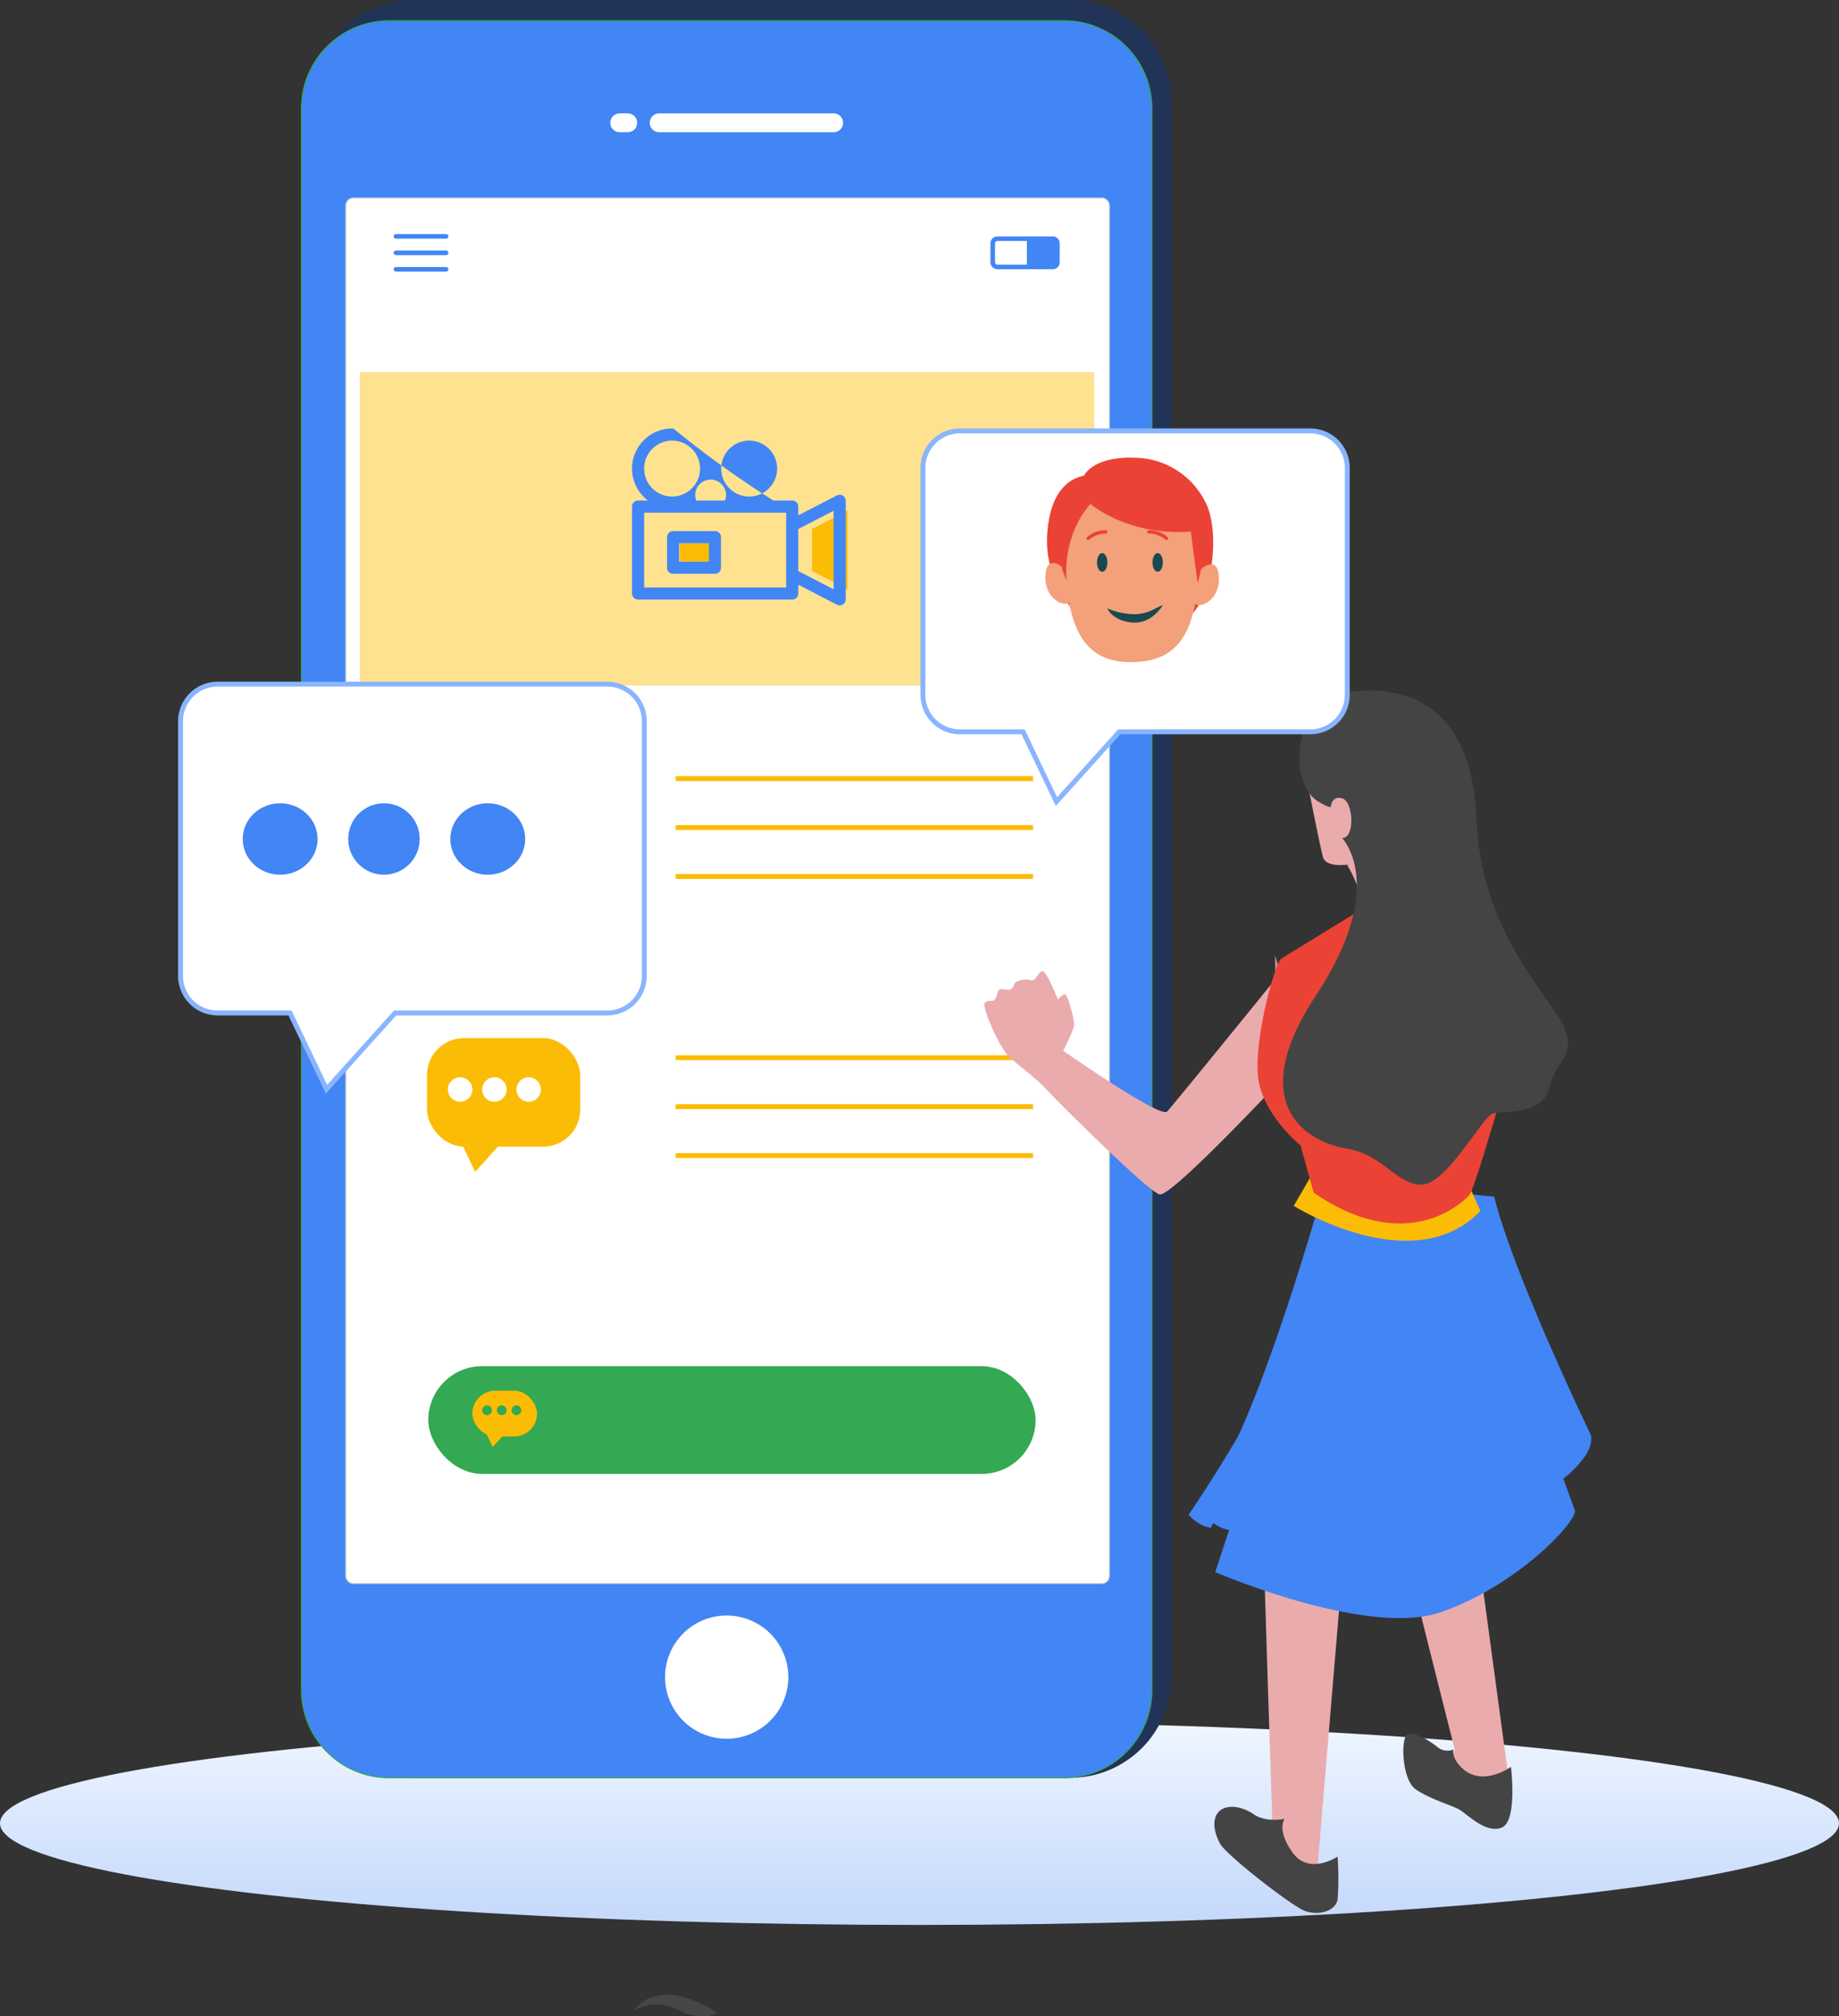 <svg xmlns="http://www.w3.org/2000/svg" xmlns:xlink="http://www.w3.org/1999/xlink" width="375.507" height="411.767" viewBox="0 0 375.507 411.767">
  <rect x="0" y="0" width="375.507" height="411.767" fill="#333333" stroke="none"/>
  <defs>
    <linearGradient id="linear-gradient" x1="0.5" x2="0.5" y2="1" gradientUnits="objectBoundingBox">
      <stop offset="0" stop-color="#eff6ff"/>
      <stop offset="1" stop-color="#c4d8fb"/>
    </linearGradient>
  </defs>
  <g id="Group_6150" data-name="Group 6150" transform="translate(-1275.547 -1969)">
    <ellipse id="floor" cx="187.754" cy="20.755" rx="187.754" ry="20.755" transform="translate(1275.547 2320.598)" fill="url(#linear-gradient)"/>
    <g id="Group_5777" data-name="Group 5777" transform="translate(-332 1026)">
      <g id="Group_5761" data-name="Group 5761" transform="translate(-9566 1668)">
        <path id="Rectangle_1012" data-name="Rectangle 1012" d="M20.4,0H155.032a20.661,20.661,0,0,1,20.4,20.907V342.156a20.661,20.661,0,0,1-20.4,20.907H20.4A20.661,20.661,0,0,1,0,342.155V20.907A20.661,20.661,0,0,1,20.4,0Z" transform="translate(11237.306 -725)" fill="#213458"/>
        <path id="Path_11118" data-name="Path 11118" d="M17.915,0H155.743a17.916,17.916,0,0,1,17.916,17.916V340.908a17.915,17.915,0,0,1-17.915,17.915H17.915A17.915,17.915,0,0,1,0,340.908V17.915A17.915,17.915,0,0,1,17.915,0Z" transform="translate(11235.101 -720.761)" fill="#4285f4" stroke="#34a853" stroke-width="0.2"/>
        <path id="Path_11117" data-name="Path 11117" d="M1.568,0h152.76A1.568,1.568,0,0,1,155.9,1.568v279.8a1.568,1.568,0,0,1-1.568,1.568H1.568A1.568,1.568,0,0,1,0,281.363V1.568A1.568,1.568,0,0,1,1.568,0Z" transform="translate(11244.164 -684.558)" fill="#fff" stroke="#d5d5d5" stroke-width="0.2"/>
        <path id="Path_7953" data-name="Path 7953" d="M9.982,3.847A1.923,1.923,0,1,1,9.982,0H45.609a1.923,1.923,0,1,1,0,3.847ZM3.563,0a1.923,1.923,0,1,1,0,3.847H1.924A1.923,1.923,0,1,1,1.924,0Z" transform="translate(11298.163 -701.845)" fill="#fff" fill-rule="evenodd"/>
        <path id="Path_7954" data-name="Path 7954" d="M12.585,25.169A12.584,12.584,0,1,0,0,12.585,12.584,12.584,0,0,0,12.585,25.169Z" transform="translate(11309.346 -395.083)" fill="#fff" fill-rule="evenodd"/>
        <g id="Group_1705" data-name="Group 1705" transform="translate(11253.931 -677.197)">
          <path id="Path_7967" data-name="Path 7967" d="M.465.936A.468.468,0,1,1,.465,0H10.7a.468.468,0,0,1,0,.936Zm0,6.722a.466.466,0,0,1,0-.932H10.7a.466.466,0,0,1,0,.932Zm0-3.361a.468.468,0,1,1,0-.936H10.7a.468.468,0,0,1,0,.936Z" transform="translate(0.003 0)" fill="#4285f4" fill-rule="evenodd"/>
          <path id="Path_7968" data-name="Path 7968" d="M13.725.418ZM1.419.932H7.428V5.769H1.419a.471.471,0,0,1-.341-.142.479.479,0,0,1-.147-.341V1.419A.488.488,0,0,1,1.419.932ZM12.722,0H1.419A1.424,1.424,0,0,0,0,1.419V5.286A1.424,1.424,0,0,0,1.419,6.7h11.3a1.416,1.416,0,0,0,.971-.388l.032-.029a1.419,1.419,0,0,0,.416-1V1.419A1.422,1.422,0,0,0,12.722,0Z" transform="translate(121.857 0.477)" fill="#4285f4" fill-rule="evenodd"/>
        </g>
      </g>
      <g id="Group_5776" data-name="Group 5776">
        <g id="Group_5774" data-name="Group 5774">
          <rect id="Rectangle_1315" data-name="Rectangle 1315" width="150" height="64" transform="translate(1681 1019)" fill="#ffe28f"/>
          <rect id="Rectangle_339" data-name="Rectangle 339" width="6.071" height="3.771" transform="translate(1746.365 1053.938)" fill="#fbbc05"/>
          <path id="Path_5888" data-name="Path 5888" d="M1170.21,519.171l7.218,3.724V506.85l-7.218,3.723Z" transform="translate(603.168 540.454)" fill="#fbbc05"/>
          <path id="Path_5889" data-name="Path 5889" d="M3581.027,1233.72h8.545a1.236,1.236,0,0,0,1.236-1.237v-6.246a1.236,1.236,0,0,0-1.236-1.237h-8.545a1.237,1.237,0,0,0-1.237,1.237v6.244a1.237,1.237,0,0,0,1.237,1.24Zm1.237-6.245h6.072v3.771h-6.072Z" transform="translate(-1836.042 -173.538)" fill="#4285f4"/>
          <path id="Path_5890" data-name="Path 5890" d="M3546.852,1018.4a1.237,1.237,0,0,0-1.21-.043l-7.888,4.069v-1.793a1.236,1.236,0,0,0-1.237-1.237h-3.852a204.442,204.442,0,0,1-20.422-14.707,8.181,8.181,0,0,0-5.18,14.707h-2.011a1.237,1.237,0,0,0-1.237,1.237v17.75a1.237,1.237,0,0,0,1.237,1.237h31.47a1.237,1.237,0,0,0,1.237-1.237v-1.793l7.888,4.069a1.237,1.237,0,0,0,1.8-1.1v-20.1A1.237,1.237,0,0,0,3546.852,1018.4Zm-19.122-11.236a5.708,5.708,0,1,1-5.708,5.708,5.708,5.708,0,0,1,5.708-5.708Zm-4.937,12.232h-5.861a3.142,3.142,0,1,1,5.86,0Zm-16.508-6.522a5.708,5.708,0,1,1,5.708,5.708,5.708,5.708,0,0,1-5.708-5.708Zm29,11.582v12.691h-29v-15.276h29Zm9.69,13.074-7.218-3.722v-8.6l7.218-3.723Z" transform="translate(-1767.208 25.821)" fill="#4285f4"/>
          <g id="Group_5773" data-name="Group 5773">
            <g id="Group_5772" data-name="Group 5772">
              <g id="Group_5764" data-name="Group 5764" transform="translate(0 -0.221)">
                <rect id="Rectangle_1316" data-name="Rectangle 1316" width="31.273" height="22.176" rx="7.56" transform="translate(1694.736 1098.221)" fill="#fbbc05"/>
                <path id="Path_13269" data-name="Path 13269" d="M2497.37,2663.114l5.087,10.634,9.8-10.887Z" transform="translate(-797.88 -1548.207)" fill="#fbbc05"/>
              </g>
              <g id="Group_5771" data-name="Group 5771">
                <circle id="Ellipse_411" data-name="Ellipse 411" cx="2.5" cy="2.5" r="2.5" transform="translate(1699 1106)" fill="#fff"/>
                <circle id="Ellipse_412" data-name="Ellipse 412" cx="2.5" cy="2.5" r="2.5" transform="translate(1706 1106)" fill="#fff"/>
                <circle id="Ellipse_413" data-name="Ellipse 413" cx="2.5" cy="2.5" r="2.5" transform="translate(1713 1106)" fill="#fff"/>
              </g>
            </g>
            <g id="Group_5763" data-name="Group 5763" transform="translate(0 -0.5)">
              <line id="Line_310" data-name="Line 310" x2="73" transform="translate(1745.5 1102.5)" fill="none" stroke="#fbbc05" stroke-width="1"/>
              <line id="Line_311" data-name="Line 311" x2="73" transform="translate(1745.5 1112.5)" fill="none" stroke="#fbbc05" stroke-width="1"/>
              <line id="Line_312" data-name="Line 312" x2="73" transform="translate(1745.5 1122.5)" fill="none" stroke="#fbbc05" stroke-width="1"/>
            </g>
            <g id="Group_5766" data-name="Group 5766" transform="translate(0 56.5)">
              <line id="Line_310-2" data-name="Line 310" x2="73" transform="translate(1745.5 1102.5)" fill="none" stroke="#fbbc05" stroke-width="1"/>
              <line id="Line_311-2" data-name="Line 311" x2="73" transform="translate(1745.5 1112.5)" fill="none" stroke="#fbbc05" stroke-width="1"/>
              <line id="Line_312-2" data-name="Line 312" x2="73" transform="translate(1745.5 1122.5)" fill="none" stroke="#fbbc05" stroke-width="1"/>
            </g>
            <g id="Group_5768" data-name="Group 5768">
              <g id="Group_5765" data-name="Group 5765" transform="translate(0 56.779)">
                <rect id="Rectangle_1316-2" data-name="Rectangle 1316" width="31.273" height="22.176" rx="7.56" transform="translate(1694.736 1098.221)" fill="#fbbc05"/>
                <path id="Path_13269-2" data-name="Path 13269" d="M2497.37,2663.114l5.087,10.634,9.8-10.887Z" transform="translate(-797.88 -1548.207)" fill="#fbbc05"/>
              </g>
              <g id="Group_5767" data-name="Group 5767">
                <circle id="Ellipse_414" data-name="Ellipse 414" cx="2.5" cy="2.5" r="2.5" transform="translate(1699 1163)" fill="#fff"/>
                <circle id="Ellipse_415" data-name="Ellipse 415" cx="2.5" cy="2.5" r="2.5" transform="translate(1706 1163)" fill="#fff"/>
                <circle id="Ellipse_416" data-name="Ellipse 416" cx="2.5" cy="2.5" r="2.5" transform="translate(1713 1163)" fill="#fff"/>
              </g>
            </g>
          </g>
        </g>
        <g id="Group_5775" data-name="Group 5775">
          <rect id="Rectangle_1317" data-name="Rectangle 1317" width="124" height="22" rx="11" transform="translate(1695 1222)" fill="#34a853"/>
          <g id="Group_5770" data-name="Group 5770" transform="translate(0 2)">
            <g id="Group_5765-2" data-name="Group 5765" transform="translate(1704 1225)">
              <rect id="Rectangle_1316-3" data-name="Rectangle 1316" width="13.203" height="9.362" rx="4.681" transform="translate(0 0)" fill="#fbbc05"/>
              <path id="Path_13269-3" data-name="Path 13269" d="M2497.37,2662.967l2.147,4.489,4.136-4.6Z" transform="translate(-2495.363 -2655.923)" fill="#fbbc05"/>
            </g>
            <g id="Group_5769" data-name="Group 5769" transform="translate(1)">
              <circle id="Ellipse_414-2" data-name="Ellipse 414" cx="1" cy="1" r="1" transform="translate(1705 1228)" fill="#34a853"/>
              <circle id="Ellipse_415-2" data-name="Ellipse 415" cx="1" cy="1" r="1" transform="translate(1708 1228)" fill="#34a853"/>
              <circle id="Ellipse_416-2" data-name="Ellipse 416" cx="1" cy="1" r="1" transform="translate(1711 1228)" fill="#34a853"/>
            </g>
          </g>
        </g>
      </g>
    </g>
    <g id="Group_5778" data-name="Group 5778" transform="translate(-382.321 1010.718)">
      <g id="Group_5764-2" data-name="Group 5764" transform="translate(1694.736 1098)">
        <path id="Union_13" data-name="Union 13" d="M22.346,67.148H7.56A7.56,7.56,0,0,1,0,59.588V7.56A7.56,7.56,0,0,1,7.56,0H87.134a7.56,7.56,0,0,1,7.56,7.56V59.588a7.56,7.56,0,0,1-7.56,7.56H43.814L29.8,82.724Z" transform="translate(0)" fill="#fff" stroke="#89b5fe" stroke-width="1"/>
      </g>
      <g id="Group_5771-2" data-name="Group 5771" transform="translate(1707.428 1122.323)">
        <ellipse id="Ellipse_411-2" data-name="Ellipse 411" cx="7.644" cy="7.297" rx="7.644" ry="7.297" transform="translate(0 0)" fill="#4285f4"/>
        <circle id="Ellipse_412-2" data-name="Ellipse 412" cx="7.297" cy="7.297" r="7.297" transform="translate(21.543 0)" fill="#4285f4"/>
        <ellipse id="Ellipse_413-2" data-name="Ellipse 413" cx="7.644" cy="7.297" rx="7.644" ry="7.297" transform="translate(42.391 0)" fill="#4285f4"/>
      </g>
    </g>
    <g id="Group_5782" data-name="Group 5782" transform="matrix(0.998, 0.07, -0.07, 0.998, -134.229, 859.001)">
      <path id="Path_983" data-name="Path 983" d="M3925.812,2737a7.58,7.58,0,0,1-4.7-2.361v-.012c18.594-32.29,18.377-43.314,18.377-43.314C3939.991,2701.549,3925.812,2737,3925.812,2737Z" transform="translate(-2174.143 -1435.002)" fill="#4285f4"/>
      <path id="Path_985" data-name="Path 985" d="M4014.958,1958.057s2.922,10.74,3.6,12.691c.555,1.6,3.172,1.767,6.426.924s2.743-14.137,2.743-14.137L4015.9,1954.2A3.738,3.738,0,0,0,4014.958,1958.057Z" transform="translate(-2253.658 -806.951)" fill="#eaabad"/>
      <path id="Path_987" data-name="Path 987" d="M3982.81,2209.63s6.586,16.294,5.391,25.35-3.628-3.433-3.628-3.433Z" transform="translate(-2226.25 -1025.127)" fill="#d29099"/>
      <g id="Group_5780" data-name="Group 5780" transform="translate(1698.077 1129.139)">
        <path id="Path_989" data-name="Path 989" d="M3610.149,2232.442s1.973-4.524,1.859-5.609-1.715-5.945-2.287-5.887-1.372,1.145-1.372,1.145-2.742-5.774-3.6-5.544-1.086,2.171-2.173,2a4.14,4.14,0,0,0-2.8.457c-.8.456-.515,1.429-1.317,1.714s-1.714-.171-2.169.17-.375,1.928-.976,2.287-1.31-.053-1.827.716,3.6,9,6.059,10.83,6.06,4.177,7.6,5.714,22.169,19.438,24.691,19.89,24.688-27.034,24.688-27.034,6.168-5.029-.533-23.661c0,0-22.541,32.175-23.814,33.72S3610.149,2232.442,3610.149,2232.442Z" transform="translate(-3593.445 -2154.627)" fill="#eaabad"/>
        <g id="Group_5779" data-name="Group 5779" transform="translate(41.928)">
          <path id="Path_977" data-name="Path 977" d="M4221.437,3021.136s-14.2-42.922-14.119-44.018,14.279-5.009,14.279-5.009l10.859,52.4-4.746,5.6-7.192-5.845Z" transform="translate(-4156.946 -2806.6)" fill="#eaabad"/>
          <path id="Path_978" data-name="Path 978" d="M4241.77,3263.609a3.281,3.281,0,0,1-3.3-.258c-1.628-1.157-4.836-2.89-6.251-2.205s-.608,9.336,2.461,11.132,7.632,2.722,9.242,3.533,5.722,4.573,8.825,2.98.964-12.477.964-12.477-5.969,5.064-10.57.381C4241.435,3264.957,4241.77,3263.609,4241.77,3263.609Z" transform="translate(-4177.541 -3049.073)" fill="#444"/>
          <path id="Path_979" data-name="Path 979" d="M4015.851,3047.007s-5.51-53.013-5.834-57.672,16.752-6.075,16.752-6.075l-.988,73.175-5.055,3.091-7.812-6.686Z" transform="translate(-3987.558 -2815.959)" fill="#eaabad"/>
          <path id="Path_980" data-name="Path 980" d="M3988.688,2575.85a9.325,9.325,0,0,1-.554,1.222,20.84,20.84,0,0,1-4.185,5.027l.987,2.209,1.871,4.2c.032,2.923-11.447,16.506-26.069,22.6s-46.319-5.016-46.319-5.016l2.223-8.768a7.593,7.593,0,0,1-4.7-2.36v-.012a7.655,7.655,0,0,1-1.755-3.028c9.83-11,21.107-67.019,21.107-67.019l34.561.753c5,15.529,23.133,47.242,23.133,47.242A5.084,5.084,0,0,1,3988.688,2575.85Z" transform="translate(-3901.235 -2424.282)" fill="#4285f4"/>
          <path id="Path_981" data-name="Path 981" d="M3971.958,3371.26s-3.615,1.138-6.412-.5-5.9-1.56-7.143.075-.669,4.065.713,6.344,15.357,11.6,18.116,12.5,6.465-.186,6.671-2.836a60.556,60.556,0,0,0-.621-8.646s-5.461,4.288-9.177-.121S3971.958,3371.26,3971.958,3371.26Z" transform="translate(-3941.126 -3140.211)" fill="#444"/>
          <path id="Path_982" data-name="Path 982" d="M4028.9,2494.224l-2.98,6.072s25.4,13.562,38.093-1.641l-3.335-6.206Z" transform="translate(-4001.985 -2394.174)" fill="#fbbc05"/>
          <path id="Path_984" data-name="Path 984" d="M4280.307,2712.206l.988,2.211-.085.1-17.94-34.613c.8,1.243,13.126,20.788,21.223,27.272A20.978,20.978,0,0,1,4280.307,2712.206Z" transform="translate(-4204.593 -2554.024)" fill="#4285f4"/>
          <path id="Path_986" data-name="Path 986" d="M3974.916,2168.329l-3.333-9.436s-6.954-4.739-9.24-11.711,1.331-25.147,2.667-26.062,23.614-16.94,23.614-16.94l23.7,39.009s-4.5,21.373-5.636,23.374C4006.693,2166.555,3996.063,2180.789,3974.916,2168.329Z" transform="translate(-3947.117 -2065.191)" fill="#ea4335"/>
          <path id="Path_988" data-name="Path 988" d="M4060.64,2051.966s4.642,6.166,3.429,11.655l4.444-.4,1.143-13.944-8.515,1.241Z" transform="translate(-4030.624 -2015.896)" fill="#eaabad"/>
          <path id="Path_990" data-name="Path 990" d="M4003.46,1865.75s.033-2.4,2.288-1.8,3.142,7.871.456,8.058c0,0,10.172,8.971-3.088,32.45s.643,29.992,8.326,30.685,10.993,6.858,16.023,6.286,11.244-14.567,13.276-15.456,10.121-.088,11.222-6.146,4.935-6.561,2.219-12.31-18.314-17.753-20.884-41.242-16.475-26.507-27.869-24.137-11.127,19.371-4.709,22.707C4003.575,1866.323,4003.46,1865.75,4003.46,1865.75Z" transform="translate(-3977.674 -1841.471)" fill="#444"/>
        </g>
      </g>
    </g>
    <g id="Group_5785" data-name="Group 5785" transform="translate(-73 52)">
      <g id="Group_5784" data-name="Group 5784" transform="translate(-157.736 907)">
        <g id="Group_5764-3" data-name="Group 5764" transform="translate(1694.736 1098)">
          <path id="Union_12" data-name="Union 12" d="M-98.287-1931.552h-12.89a7.56,7.56,0,0,1-7.56-7.56v-46.328a7.56,7.56,0,0,1,7.56-7.56h71.535a7.559,7.559,0,0,1,7.56,7.56v46.328a7.56,7.56,0,0,1-7.56,7.56h-39L-91.469-1917.3Z" transform="translate(118.736 1993)" fill="#fff" stroke="#89b5fe" stroke-width="1"/>
        </g>
      </g>
      <g id="Group_5783" data-name="Group 5783" transform="translate(-7548.465 2761)">
        <g id="Group_1710" data-name="Group 1710" transform="translate(9100.683 -757.02)">
          <path id="Path_7981" data-name="Path 7981" d="M470.824,157.87s-7.4-6.88-6.789-17.056,5.555-11.719,7.509-12.13c0,0,1.809-4.025,10.45-3.667a16.312,16.312,0,0,1,14.426,9.222c3.206,6.368,1.084,21.288-4.205,23.632Z" transform="translate(-453.884 -118.514)" fill="#ea4335"/>
          <path id="Path_7982" data-name="Path 7982" d="M468.066,143.947s-3.821-3.814-4.293.646c-.545,5.167,4.147,7.248,5.064,5.605S468.066,143.947,468.066,143.947Z" transform="translate(-453.947 -114.429)" fill="#f3a17a"/>
          <path id="Path_7983" data-name="Path 7983" d="M489.132,144.165s3.821-3.815,4.294.644c.544,5.167-4.149,7.248-5.066,5.605S489.132,144.165,489.132,144.165Z" transform="translate(-448.24 -114.378)" fill="#f3a17a"/>
          <path id="Path_7984" data-name="Path 7984" d="M480.279,165.654c-8.482,0-13.27-5.541-13.27-22.159,0-8.572,4.362-13.831,13.863-13.831s13.5,5.258,13.5,13.831C494.376,161.352,489.043,165.654,480.279,165.654Z" transform="translate(-453.178 -117.419)" fill="#f3a17a"/>
          <path id="Path_7987" data-name="Path 7987" d="M480.857,137.279a5.285,5.285,0,0,1,3.582,1.312" transform="translate(-449.933 -115.635)" fill="#ea4335" stroke="#ea4335" stroke-linecap="round" stroke-miterlimit="10" stroke-width="0.687"/>
          <path id="Path_7988" data-name="Path 7988" d="M474.405,137.279a5.284,5.284,0,0,0-3.582,1.312" transform="translate(-452.285 -115.635)" fill="#ea4335" stroke="#ea4335" stroke-linecap="round" stroke-miterlimit="10" stroke-width="0.687"/>
          <path id="Path_7989" data-name="Path 7989" d="M483.569,142.692c0,1.054-.478,1.91-1.059,1.91s-1.06-.854-1.06-1.91.478-1.91,1.06-1.91S483.569,141.638,483.569,142.692Z" transform="translate(-449.794 -114.813)" fill="#1a4850"/>
          <path id="Path_7990" data-name="Path 7990" d="M474.393,142.692c0,1.054-.478,1.91-1.06,1.91s-1.06-.854-1.06-1.91.478-1.91,1.06-1.91S474.393,141.639,474.393,142.692Z" transform="translate(-451.945 -114.813)" fill="#1a4850"/>
          <path id="Path_7992" data-name="Path 7992" d="M473.99,150.062a14.284,14.284,0,0,0,5.817,1.187c2.832-.17,3.884-1.267,5.511-1.867,0,0-2.175,3.913-6.261,3.561S473.99,150.062,473.99,150.062Z" transform="translate(-451.542 -112.799)" fill="#1a4850"/>
          <path id="Path_7993" data-name="Path 7993" d="M472.532,133.747s7.531,6.59,20.492,5.66l1.386,10.471s7.59-21.89-14.567-21.89-12.174,21.407-12.174,21.407S466.545,140.589,472.532,133.747Z" transform="translate(-453.548 -117.814)" fill="#ea4335"/>
        </g>
      </g>
    </g>
    <path id="Path_11982" data-name="Path 11982" d="M3691.15,1132.1s4.512-7.646,17.021.405c0,0-2,1.621-6.754,0C3701.417,1132.505,3696.364,1128.993,3691.15,1132.1Z" transform="translate(-2286.226 1247.541)" fill="#fff" opacity="0.1"/>
  </g>
</svg>
